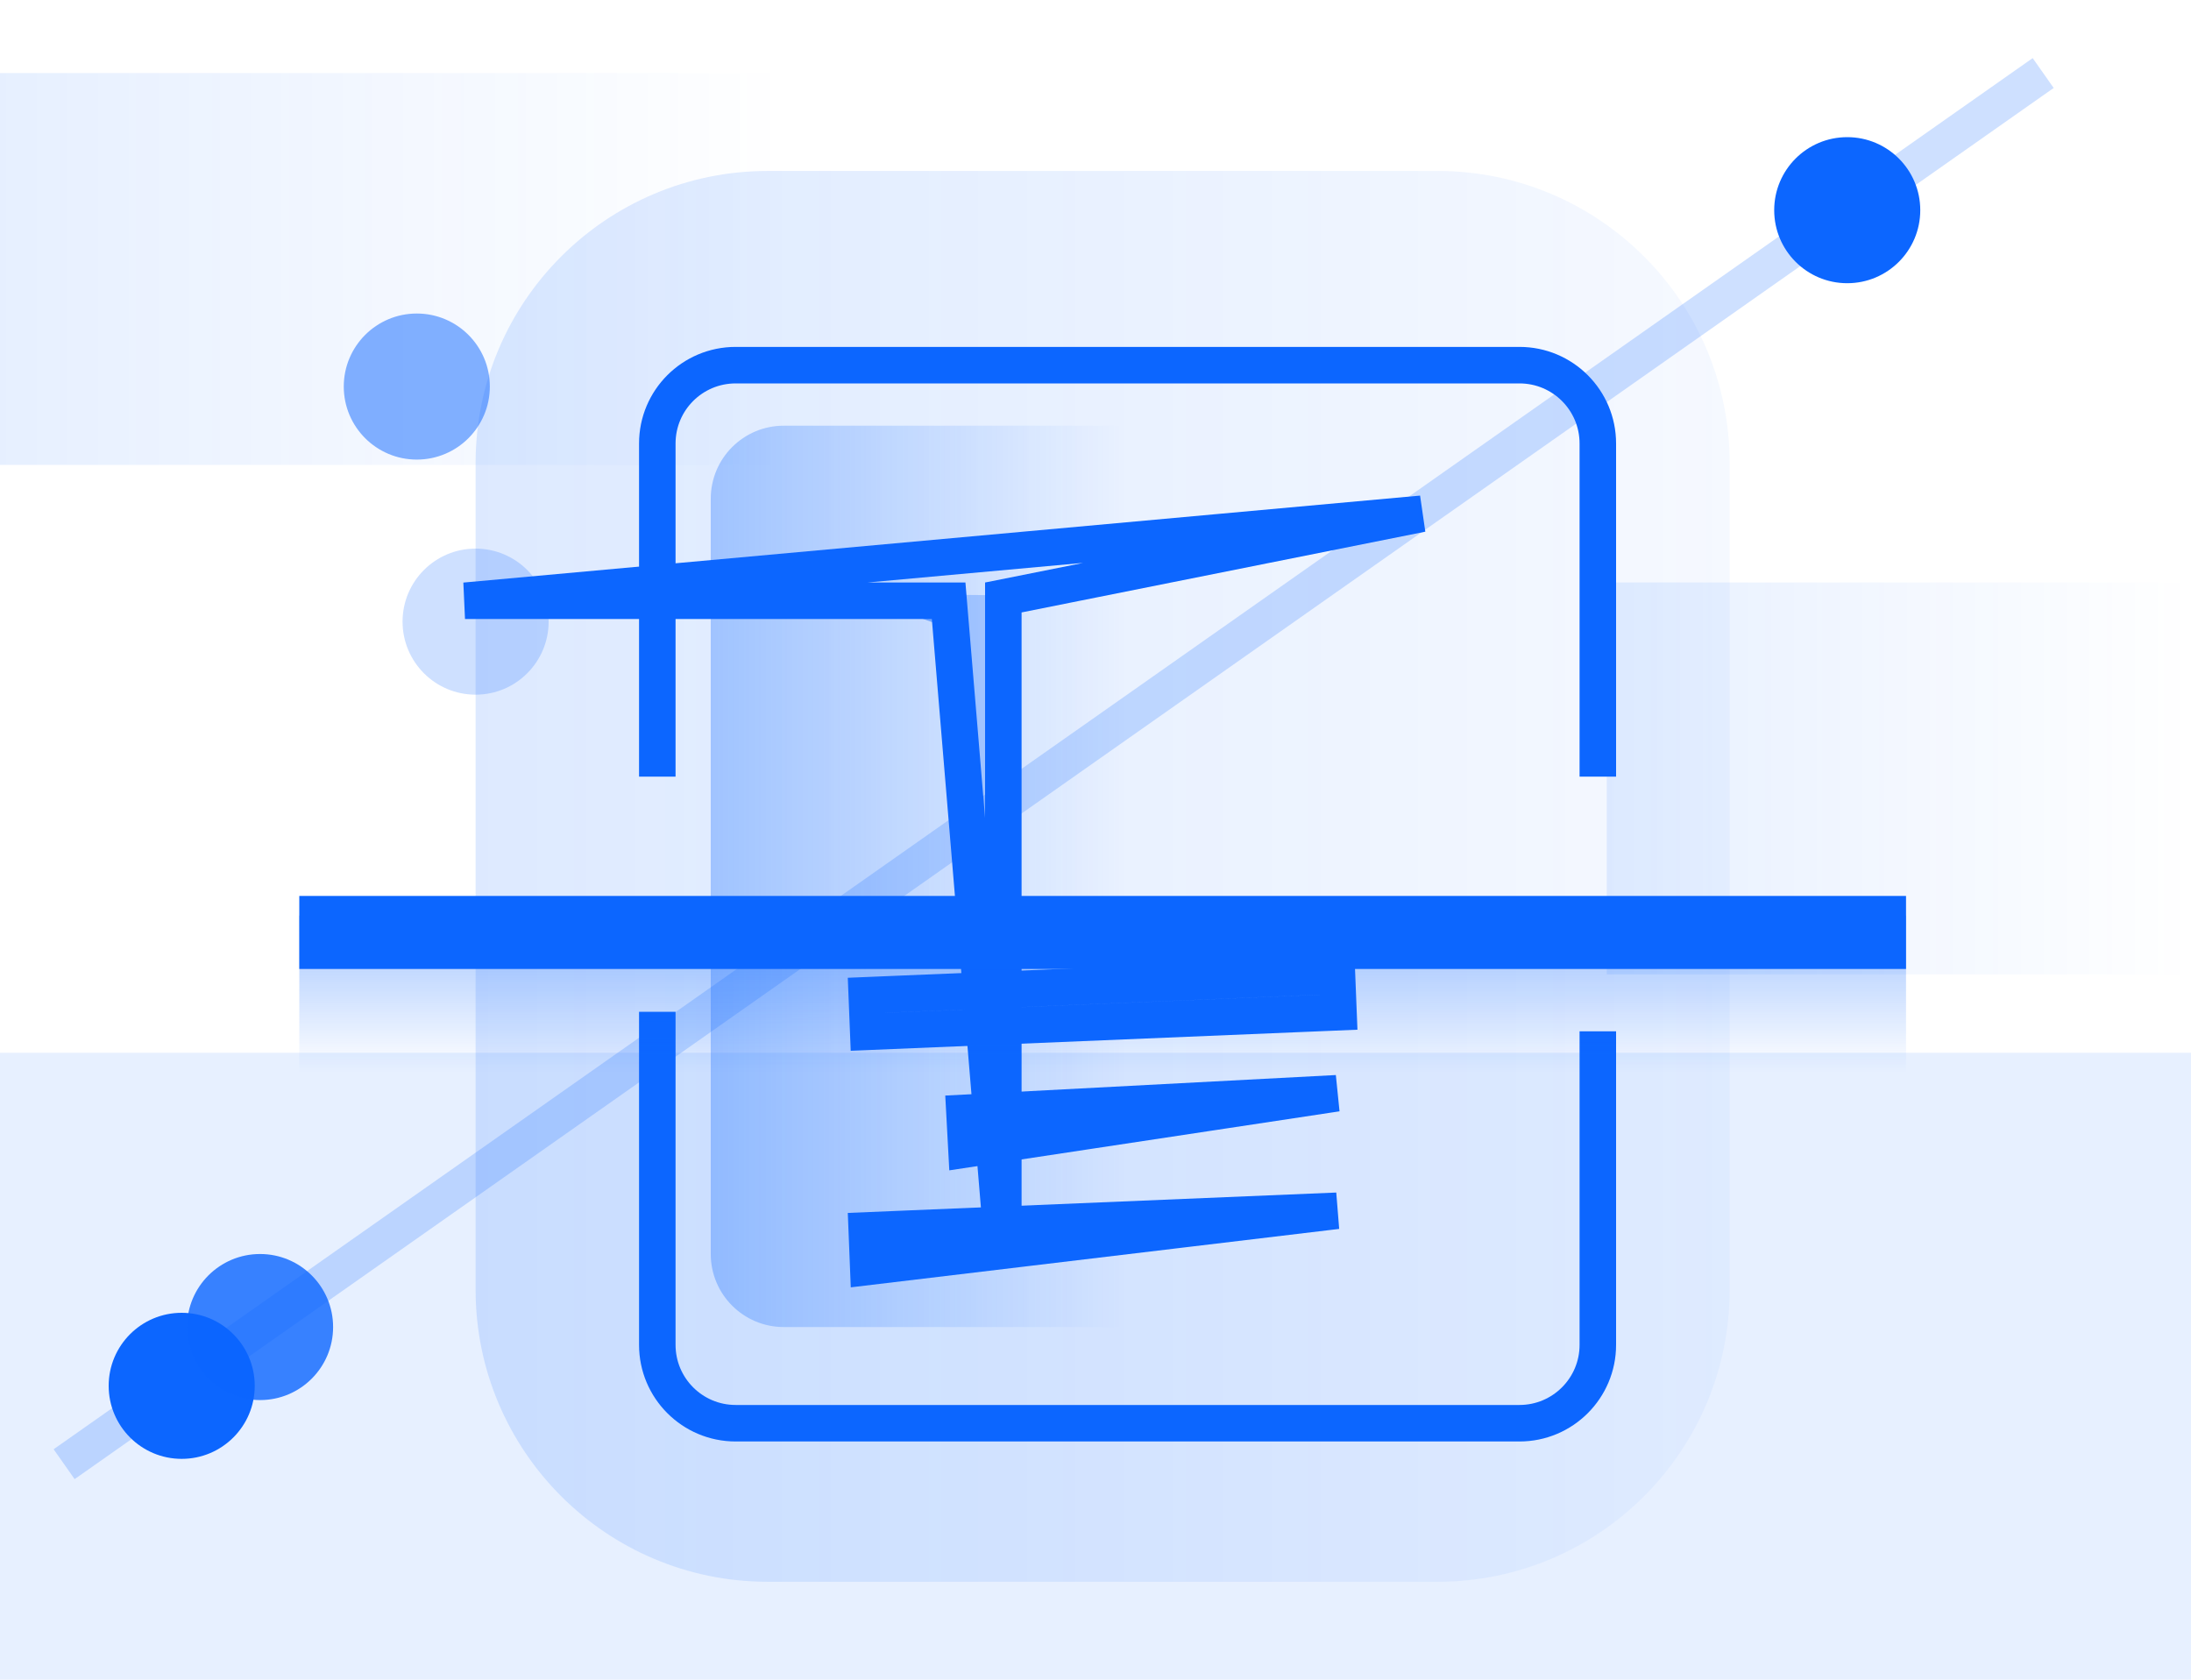 <?xml version="1.0" encoding="UTF-8"?>
<svg width="30px" height="23px" viewBox="0 0 30 23" version="1.1" xmlns="http://www.w3.org/2000/svg" xmlns:xlink="http://www.w3.org/1999/xlink">
    <!-- Generator: Sketch 63.1 (92452) - https://sketch.com -->
    <title>编组 9</title>
    <desc>Created with Sketch.</desc>
    <defs>
        <linearGradient x1="100%" y1="50%" x2="0%" y2="50%" id="linearGradient-1">
            <stop stop-color="#0C66FF" stop-opacity="0" offset="0%"></stop>
            <stop stop-color="#0C66FF" stop-opacity="0.101" offset="100%"></stop>
        </linearGradient>
        <linearGradient x1="100%" y1="50%" x2="0%" y2="50%" id="linearGradient-2">
            <stop stop-color="#0C66FF" stop-opacity="0" offset="0%"></stop>
            <stop stop-color="#0C66FF" stop-opacity="0.101" offset="100%"></stop>
        </linearGradient>
        <linearGradient x1="100%" y1="51.838%" x2="0%" y2="51.838%" id="linearGradient-3">
            <stop stop-color="#0C66FF" stop-opacity="0.1" offset="0%"></stop>
            <stop stop-color="#0C66FF" stop-opacity="0.35" offset="100%"></stop>
        </linearGradient>
        <linearGradient x1="0%" y1="52.404%" x2="100%" y2="52.404%" id="linearGradient-4">
            <stop stop-color="#0C66FF" stop-opacity="0.305" offset="0%"></stop>
            <stop stop-color="#0C66FF" stop-opacity="0" offset="100%"></stop>
        </linearGradient>
        <linearGradient x1="0%" y1="40.813%" x2="54.072%" y2="40.813%" id="linearGradient-5">
            <stop stop-color="#0C66FF" offset="0%"></stop>
            <stop stop-color="#0C66FF" stop-opacity="0.249" offset="100%"></stop>
        </linearGradient>
        <filter x="-222.5%" y="-176.2%" width="545.0%" height="451.7%" filterUnits="objectBoundingBox" id="filter-6">
            <feGaussianBlur stdDeviation="2" in="SourceGraphic"></feGaussianBlur>
        </filter>
        <linearGradient x1="50%" y1="0%" x2="50%" y2="100%" id="linearGradient-7">
            <stop stop-color="#0C66FF" stop-opacity="0.381" offset="0%"></stop>
            <stop stop-color="#0C66FF" stop-opacity="0" offset="100%"></stop>
        </linearGradient>
        <filter x="-13.6%" y="-139.8%" width="127.3%" height="379.5%" filterUnits="objectBoundingBox" id="filter-8">
            <feGaussianBlur stdDeviation="1" in="SourceGraphic"></feGaussianBlur>
        </filter>
    </defs>
    <g id="官网web" stroke="none" stroke-width="1" fill="none" fill-rule="evenodd">
        <g id="首页交互" transform="translate(-834, -99)">
            <g id="编组-7" transform="translate(814, 68)">
                <g id="编组-9" transform="translate(20, 32)">
                    <g id="编组-8">
                        <rect id="矩形备份-10" fill="url(#linearGradient-1)" x="-1.13686838e-13" y="-5.32907052e-14" width="10.732" height="5.366"></rect>
                        <rect id="矩形备份-11" fill="url(#linearGradient-2)" x="22" y="6.976" width="8" height="5.366"></rect>
                        <rect id="矩形" fill="#0C66FF" opacity="0.1" x="0" y="13.415" width="30" height="8.585"></rect>
                        <line x1="27.976" y1="-2.84217094e-14" x2="0.878" y2="19.049" id="路径-19" stroke-opacity="0.2" stroke="#0C66FF" stroke-width="0.5"></line>
                        <circle id="椭圆形" fill="#0C66FF" cx="2.488" cy="17.976" r="1"></circle>
                        <circle id="椭圆形备份-3" fill-opacity="0.8" fill="#0C66FF" cx="3.561" cy="17.171" r="1"></circle>
                        <circle id="椭圆形备份-5" fill-opacity="0.5" fill="#0C66FF" cx="5.707" cy="4.293" r="1"></circle>
                        <circle id="椭圆形备份-6" fill-opacity="0.2" fill="#0C66FF" cx="6.512" cy="7.512" r="1"></circle>
                        <circle id="椭圆形备份-4" fill="#0C66FF" cx="25.293" cy="1.878" r="1"></circle>
                        <path d="M10.512,1.341 L19.683,1.341 C21.892,1.341 23.683,3.132 23.683,5.341 L23.683,16.659 C23.683,18.868 21.892,20.659 19.683,20.659 L10.512,20.659 C8.303,20.659 6.512,18.868 6.512,16.659 L6.512,5.341 C6.512,3.132 8.303,1.341 10.512,1.341 Z" id="矩形备份-3" fill="url(#linearGradient-3)" opacity="0.4"></path>
                        <path d="M21.878,13.122 L21.878,17.415 C21.878,18.007 21.398,18.488 20.805,18.488 L10.073,18.488 C9.48,18.488 9,18.007 9,17.415 L9,12.854 L9,12.854 M9,9.634 L9,5.073 C9,4.48 9.48,4 10.073,4 L20.805,4 C21.398,4 21.878,4.48 21.878,5.073 L21.878,9.634 L21.878,9.634" id="形状" stroke="#0C66FF" stroke-width="0.5"></path>
                        <path d="M10.732,4.829 L15.366,4.829 L15.366,4.829 L15.366,17.171 L10.732,17.171 C10.179,17.171 9.732,16.723 9.732,16.171 L9.732,5.829 C9.732,5.277 10.179,4.829 10.732,4.829 Z" id="矩形备份-20" fill="url(#linearGradient-4)"></path>
                        <path d="M12.764,7.519 L11.679,7.134 L14.375,7.156 L13.696,7.519 L13.715,7.519 L13.715,10.546 L13.109,10.546 L13.109,7.519 L12.764,7.519 Z" id="形状结合备份" fill="url(#linearGradient-5)" filter="url(#filter-6)"></path>
                        <path d="M19.467,6.035 L6.367,7.226 L12.989,7.226 L13.738,16.206 L13.738,7.181 L19.467,6.035 Z" id="路径" stroke="#0C66FF" stroke-width="0.5" fill-rule="nonzero"></path>
                        <path d="" id="路径" stroke="#0C66FF" stroke-width="0.5" fill-rule="nonzero"></path>
                        <path d="" id="路径备份" stroke="#0C66FF" stroke-width="0.5" fill-rule="nonzero"></path>
                        <path d="" id="路径备份-2" stroke="#0C66FF" stroke-width="0.5" fill-rule="nonzero"></path>
                        <rect id="矩形备份-12" fill="url(#linearGradient-7)" filter="url(#filter-8)" x="4.098" y="11.537" width="22" height="2.146"></rect>
                        <rect id="矩形备份-13" fill="#0C66FF" x="4.098" y="11.268" width="22" height="1"></rect>
                        <path d="M18.307,12.36 L11.868,12.628 L11.888,13.128 L18.327,12.86 L18.307,12.36 Z" id="路径备份-3" stroke="#0C66FF" stroke-width="0.5" fill-rule="nonzero"></path>
                        <path d="M18.304,13.97 L13.206,14.238 L13.233,14.737 L18.304,13.97 Z" id="路径备份-4" stroke="#0C66FF" stroke-width="0.5" fill-rule="nonzero"></path>
                        <path d="M18.307,15.579 L11.868,15.848 L11.888,16.347 L18.307,15.579 Z" id="路径备份-5" stroke="#0C66FF" stroke-width="0.5" fill-rule="nonzero"></path>
                    </g>
                </g>
            </g>
        </g>
    </g>
</svg>